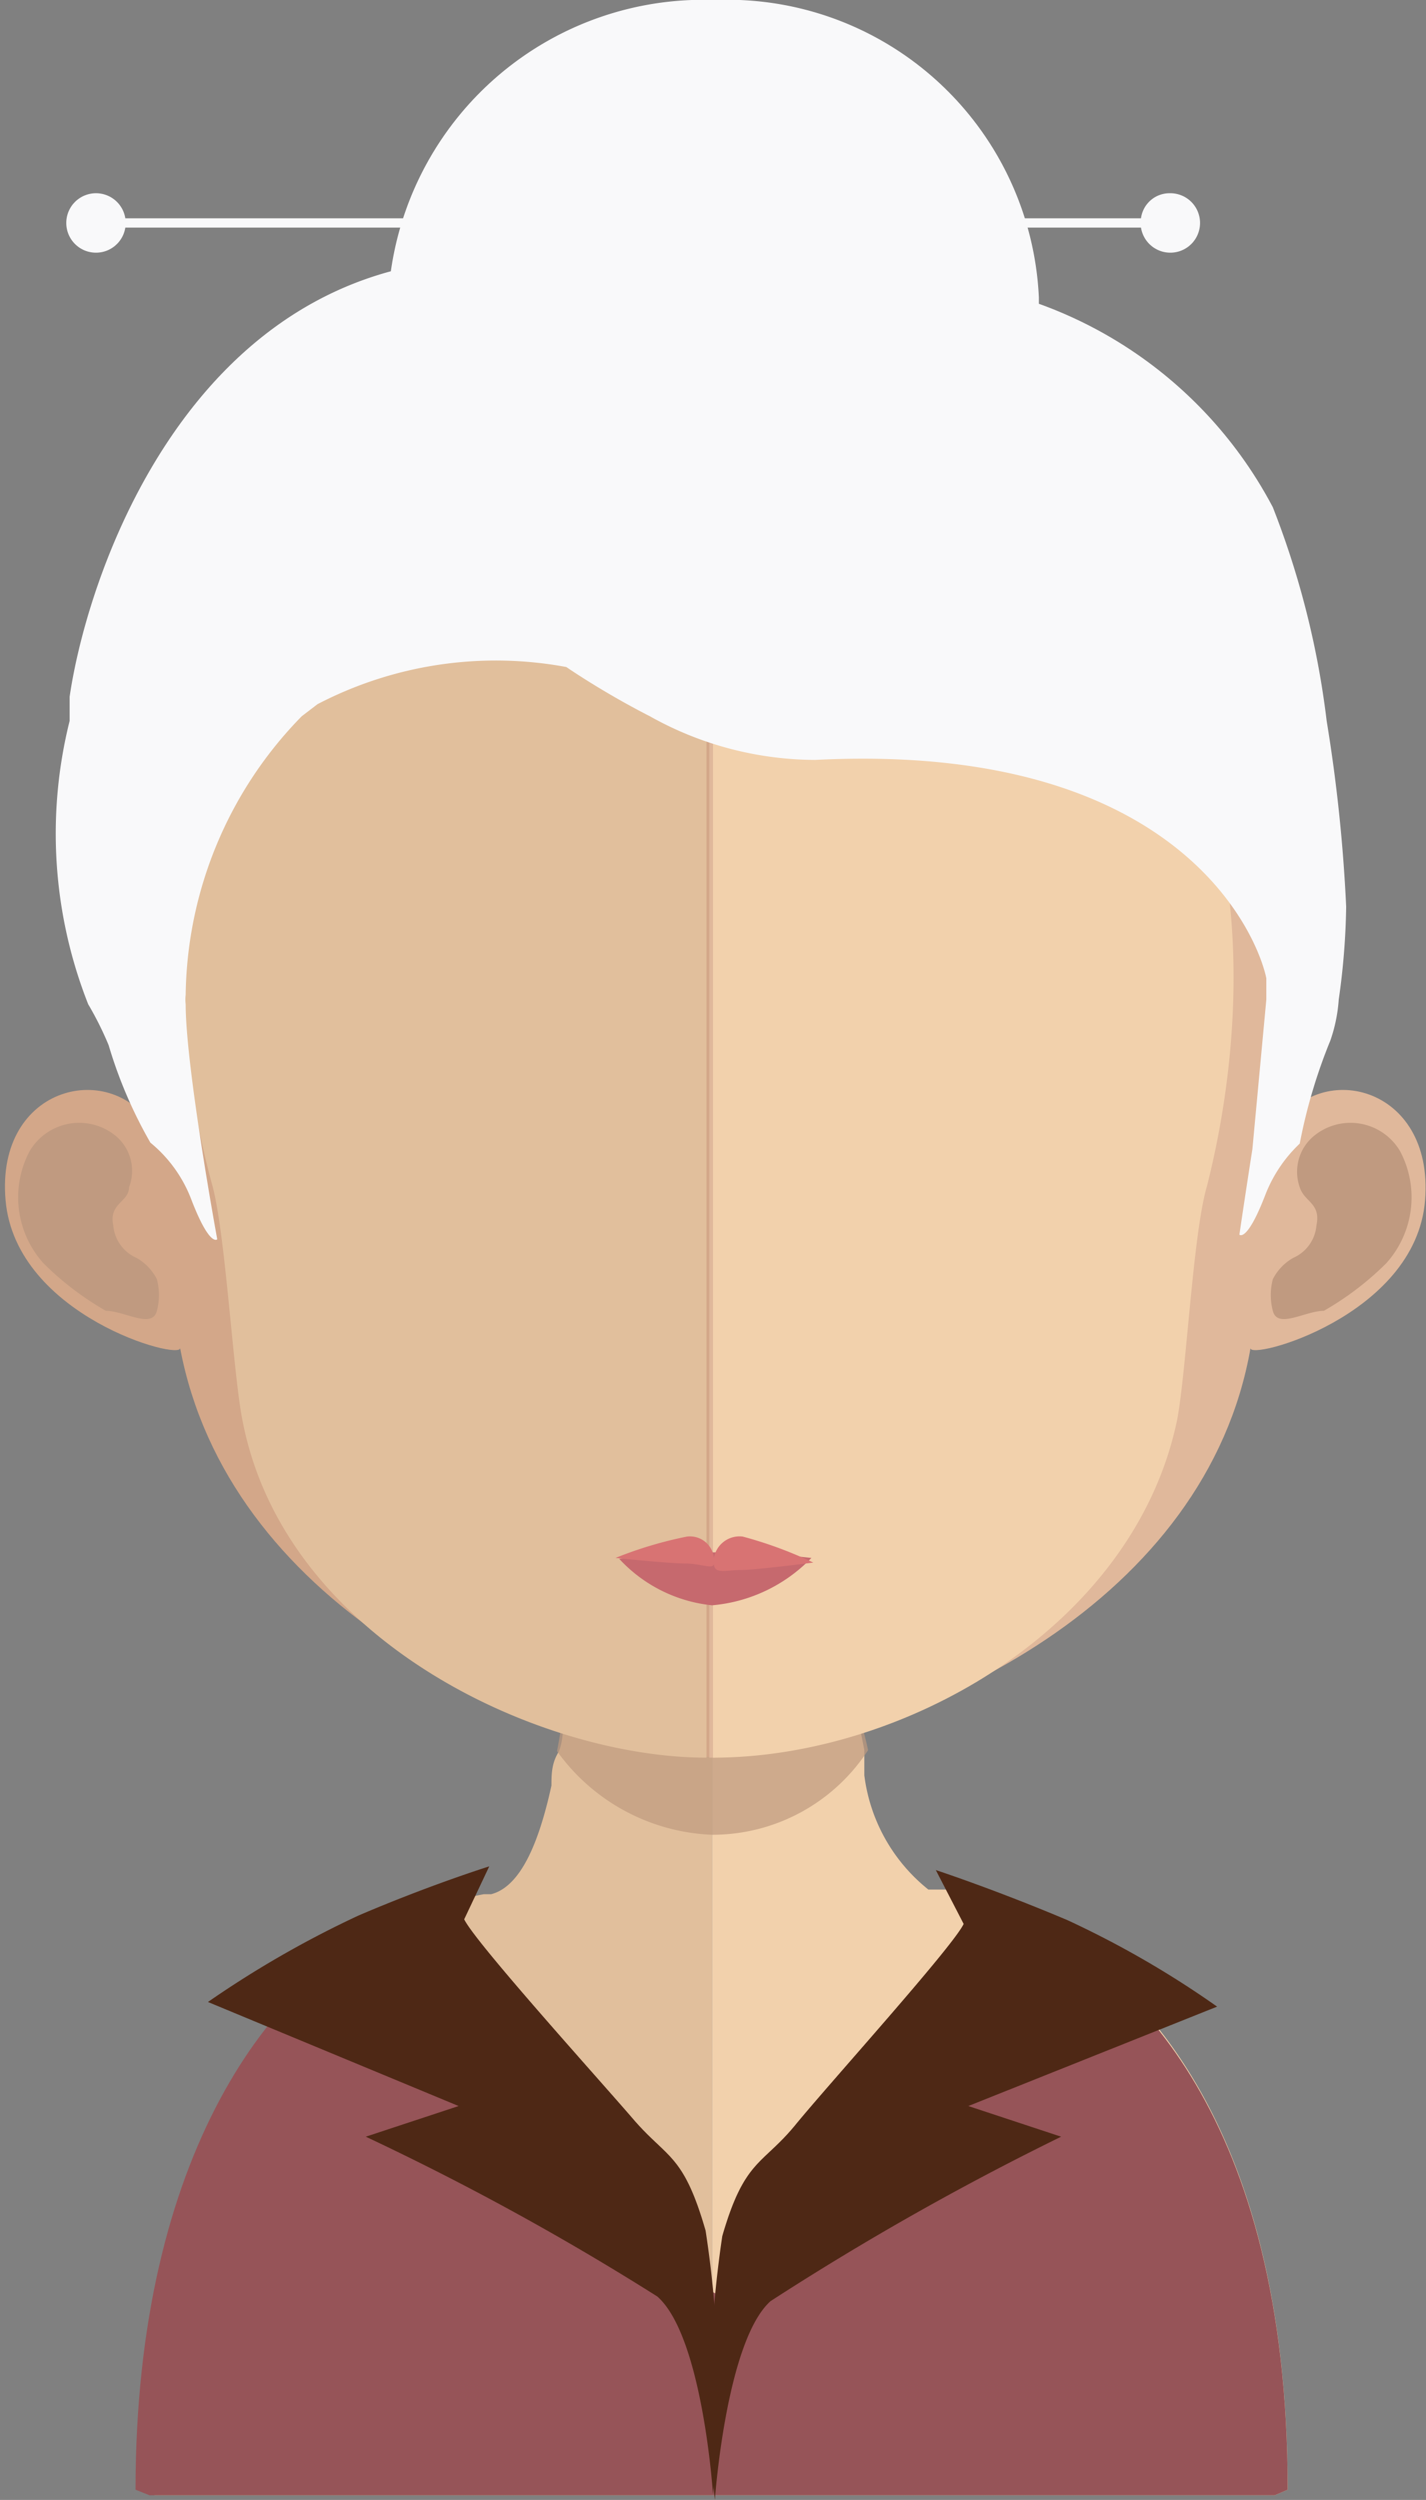 <svg xmlns="http://www.w3.org/2000/svg" viewBox="0 0 15.36 26.91"><rect x="0" y="0" width="15.36" height="26.91" fill="#808080" stroke="none"/><defs><style>.cls-1{fill:#e1bf9c;}.cls-2{fill:#f2d1ac;}.cls-3,.cls-5{fill:#c09a80;}.cls-3{opacity:0.7;}.cls-4{fill:#d3a789;}.cls-6{fill:#e0b89b;}.cls-7{fill:#c6696e;}.cls-8{fill:#d87373;}.cls-9{fill:#965458;}.cls-10{fill:#4e2815;}.cls-11{fill:#f9f9fa;}</style></defs><g id="Layer_2" data-name="Layer 2"><g id="avatars"><g id="row-02"><g id="avatar-02-09"><path class="cls-1" d="M7.67,15.74V26.86h-6l-.15-.06c0-3.63,1.37-5.21,2.44-5.9a3.35,3.35,0,0,1,1.25-.51h0l.08,0c.31-.08.51-.53.65-1.17,0-.11,0-.23.07-.35s.06-.42.08-.65,0-.27,0-.41c0-.68.07-1.42.07-2.13C6.2,15.66,7,15.74,7.67,15.74Z"/><path class="cls-2" d="M13.87,26.8l-.14.06H7.67V15.74h0c.66,0,1.47-.08,1.47-.08,0,.7,0,1.44.08,2.11l0,.41c0,.23.05.45.09.66h0c0,.1,0,.18,0,.27A1.87,1.87,0,0,0,10,20.34s0,0,.06,0l.14,0a3.05,3.05,0,0,1,.89.31C12.17,21.25,13.87,22.75,13.87,26.8Z"/><path class="cls-3" d="M9.35,18.84h0a2,2,0,0,1-1.68.91h0A2.16,2.16,0,0,1,6,18.85a6.17,6.17,0,0,0,.09-.64c0-.14,0-.27,0-.41A6.58,6.58,0,0,0,7.65,18h0a5.92,5.92,0,0,0,1.55-.21c0,.13,0,.27,0,.4S9.31,18.63,9.35,18.84Z"/><path class="cls-4" d="M7.66,3.8c-6.29,0-6.33,5.06-6,8.36-.43-.77-1.71-.49-1.6.76s1.9,1.73,1.88,1.59c.51,2.7,3.48,4.19,5.77,4.41h0V3.8Z"/><path class="cls-5" d="M.32,12.39a.62.62,0,0,1,.93-.16.49.49,0,0,1,.14.55c0,.16-.22.17-.17.41a.42.42,0,0,0,.25.35.55.55,0,0,1,.22.23.67.67,0,0,1,0,.34c-.05.2-.35,0-.55,0a3.21,3.21,0,0,1-.67-.51A1.06,1.06,0,0,1,.32,12.39Z"/><path class="cls-6" d="M7.69,3.8c6.3,0,6.34,5.06,6.06,8.36.43-.77,1.7-.49,1.6.76s-1.91,1.73-1.88,1.59C13,17.21,10,18.7,7.69,18.92H7.64V3.8Z"/><path class="cls-5" d="M15.08,12.39a.62.62,0,0,0-.93-.16.5.5,0,0,0-.15.55c.05.16.23.17.18.41a.42.42,0,0,1-.25.35.55.55,0,0,0-.22.23.67.67,0,0,0,0,.34c.05.2.35,0,.55,0a3.21,3.21,0,0,0,.67-.51A1.06,1.06,0,0,0,15.08,12.39Z"/><path class="cls-1" d="M7.63,5.23A5.6,5.6,0,0,0,3.06,7C1.76,8.56,1.8,11,2.29,12.77c.14.53.22,2,.32,2.51.45,2.38,3.21,3.64,5,3.64h0V5.23Z"/><path class="cls-2" d="M12.19,7A5.56,5.56,0,0,0,7.68,5.23V18.92c2.07,0,4.54-1.41,5-3.64.1-.53.17-2,.32-2.51C13.45,11,13.5,8.57,12.19,7Z"/><path class="cls-7" d="M8.74,16.77a1.69,1.69,0,0,1-1.07.51,1.58,1.58,0,0,1-1-.5,7.45,7.45,0,0,1,1-.07A9.63,9.63,0,0,1,8.74,16.77Z"/><path class="cls-8" d="M8,16.54a.28.28,0,0,0-.31.23.26.26,0,0,0-.29-.23,4.33,4.33,0,0,0-.77.23s.58.06.75.06.31.07.31,0c0,.12.13.07.29.07s.78-.08.78-.08A4.45,4.45,0,0,0,8,16.54Z"/><path class="cls-9" d="M13.87,26.8l-.14.06H1.61l-.15-.06c0-3.63,1.49-5.54,2.8-6.1,1,1,2.14,2.55,2.46,2.84.53.5.85,1.35,1.18,1.13s2.2-2.84,3.17-4C12.16,21.25,13.87,22.75,13.87,26.8Z"/><path class="cls-10" d="M5,20.66c.12.25,1.45,1.72,1.82,2.15s.54.37.78,1.2a11.35,11.35,0,0,1,.08,2.84s-.11-1.7-.6-2.13A28.92,28.92,0,0,0,3.94,23l1-.33L2.24,21.55a11,11,0,0,1,1.62-.93c.77-.33,1.41-.53,1.41-.53Z"/><path class="cls-10" d="M10.38,20.71c-.12.25-1.45,1.72-1.81,2.16s-.55.37-.79,1.2a11.87,11.87,0,0,0-.08,2.84s.12-1.71.6-2.14A30.3,30.3,0,0,1,11.43,23l-1-.33,2.68-1.07a10.31,10.31,0,0,0-1.61-.93c-.78-.33-1.42-.54-1.42-.54Z"/><path class="cls-11" d="M12.6,2.08a.31.31,0,0,0-.31.27H1.35a.32.32,0,1,0,0,.1H12.29a.32.32,0,1,0,.31-.37Z"/><path class="cls-11" d="M14.29,7.76a9.33,9.33,0,0,0-.58-2.3,4.61,4.61,0,0,0-2.52-2.19s0,0,0-.07A3.36,3.36,0,0,0,7.7,0,3.4,3.4,0,0,0,4.21,2.92C1.84,3.56.93,6.27.75,7.5c0,.09,0,.18,0,.26a5,5,0,0,0,.2,3.05,3.54,3.54,0,0,1,.22.44,4.88,4.88,0,0,0,.45,1.05,1.46,1.46,0,0,1,.44.61c.2.52.28.43.28.43S2,11.49,2,10.81a.41.41,0,0,1,0-.1,4.36,4.36,0,0,1,1.25-3l.17-.13a4.16,4.16,0,0,1,2.68-.4s.39.27.9.53a3.66,3.66,0,0,0,1.78.47c3.94-.2,4.77,1.91,4.86,2.35,0,.08,0,.15,0,.23l-.15,1.61c-.08.51-.14.92-.14.92s.08.09.28-.43a1.51,1.51,0,0,1,.37-.55,5.8,5.8,0,0,1,.33-1.11,1.69,1.69,0,0,0,.09-.44,7.71,7.71,0,0,0,.08-1A17.22,17.22,0,0,0,14.29,7.76Z"/></g></g></g></g></svg>